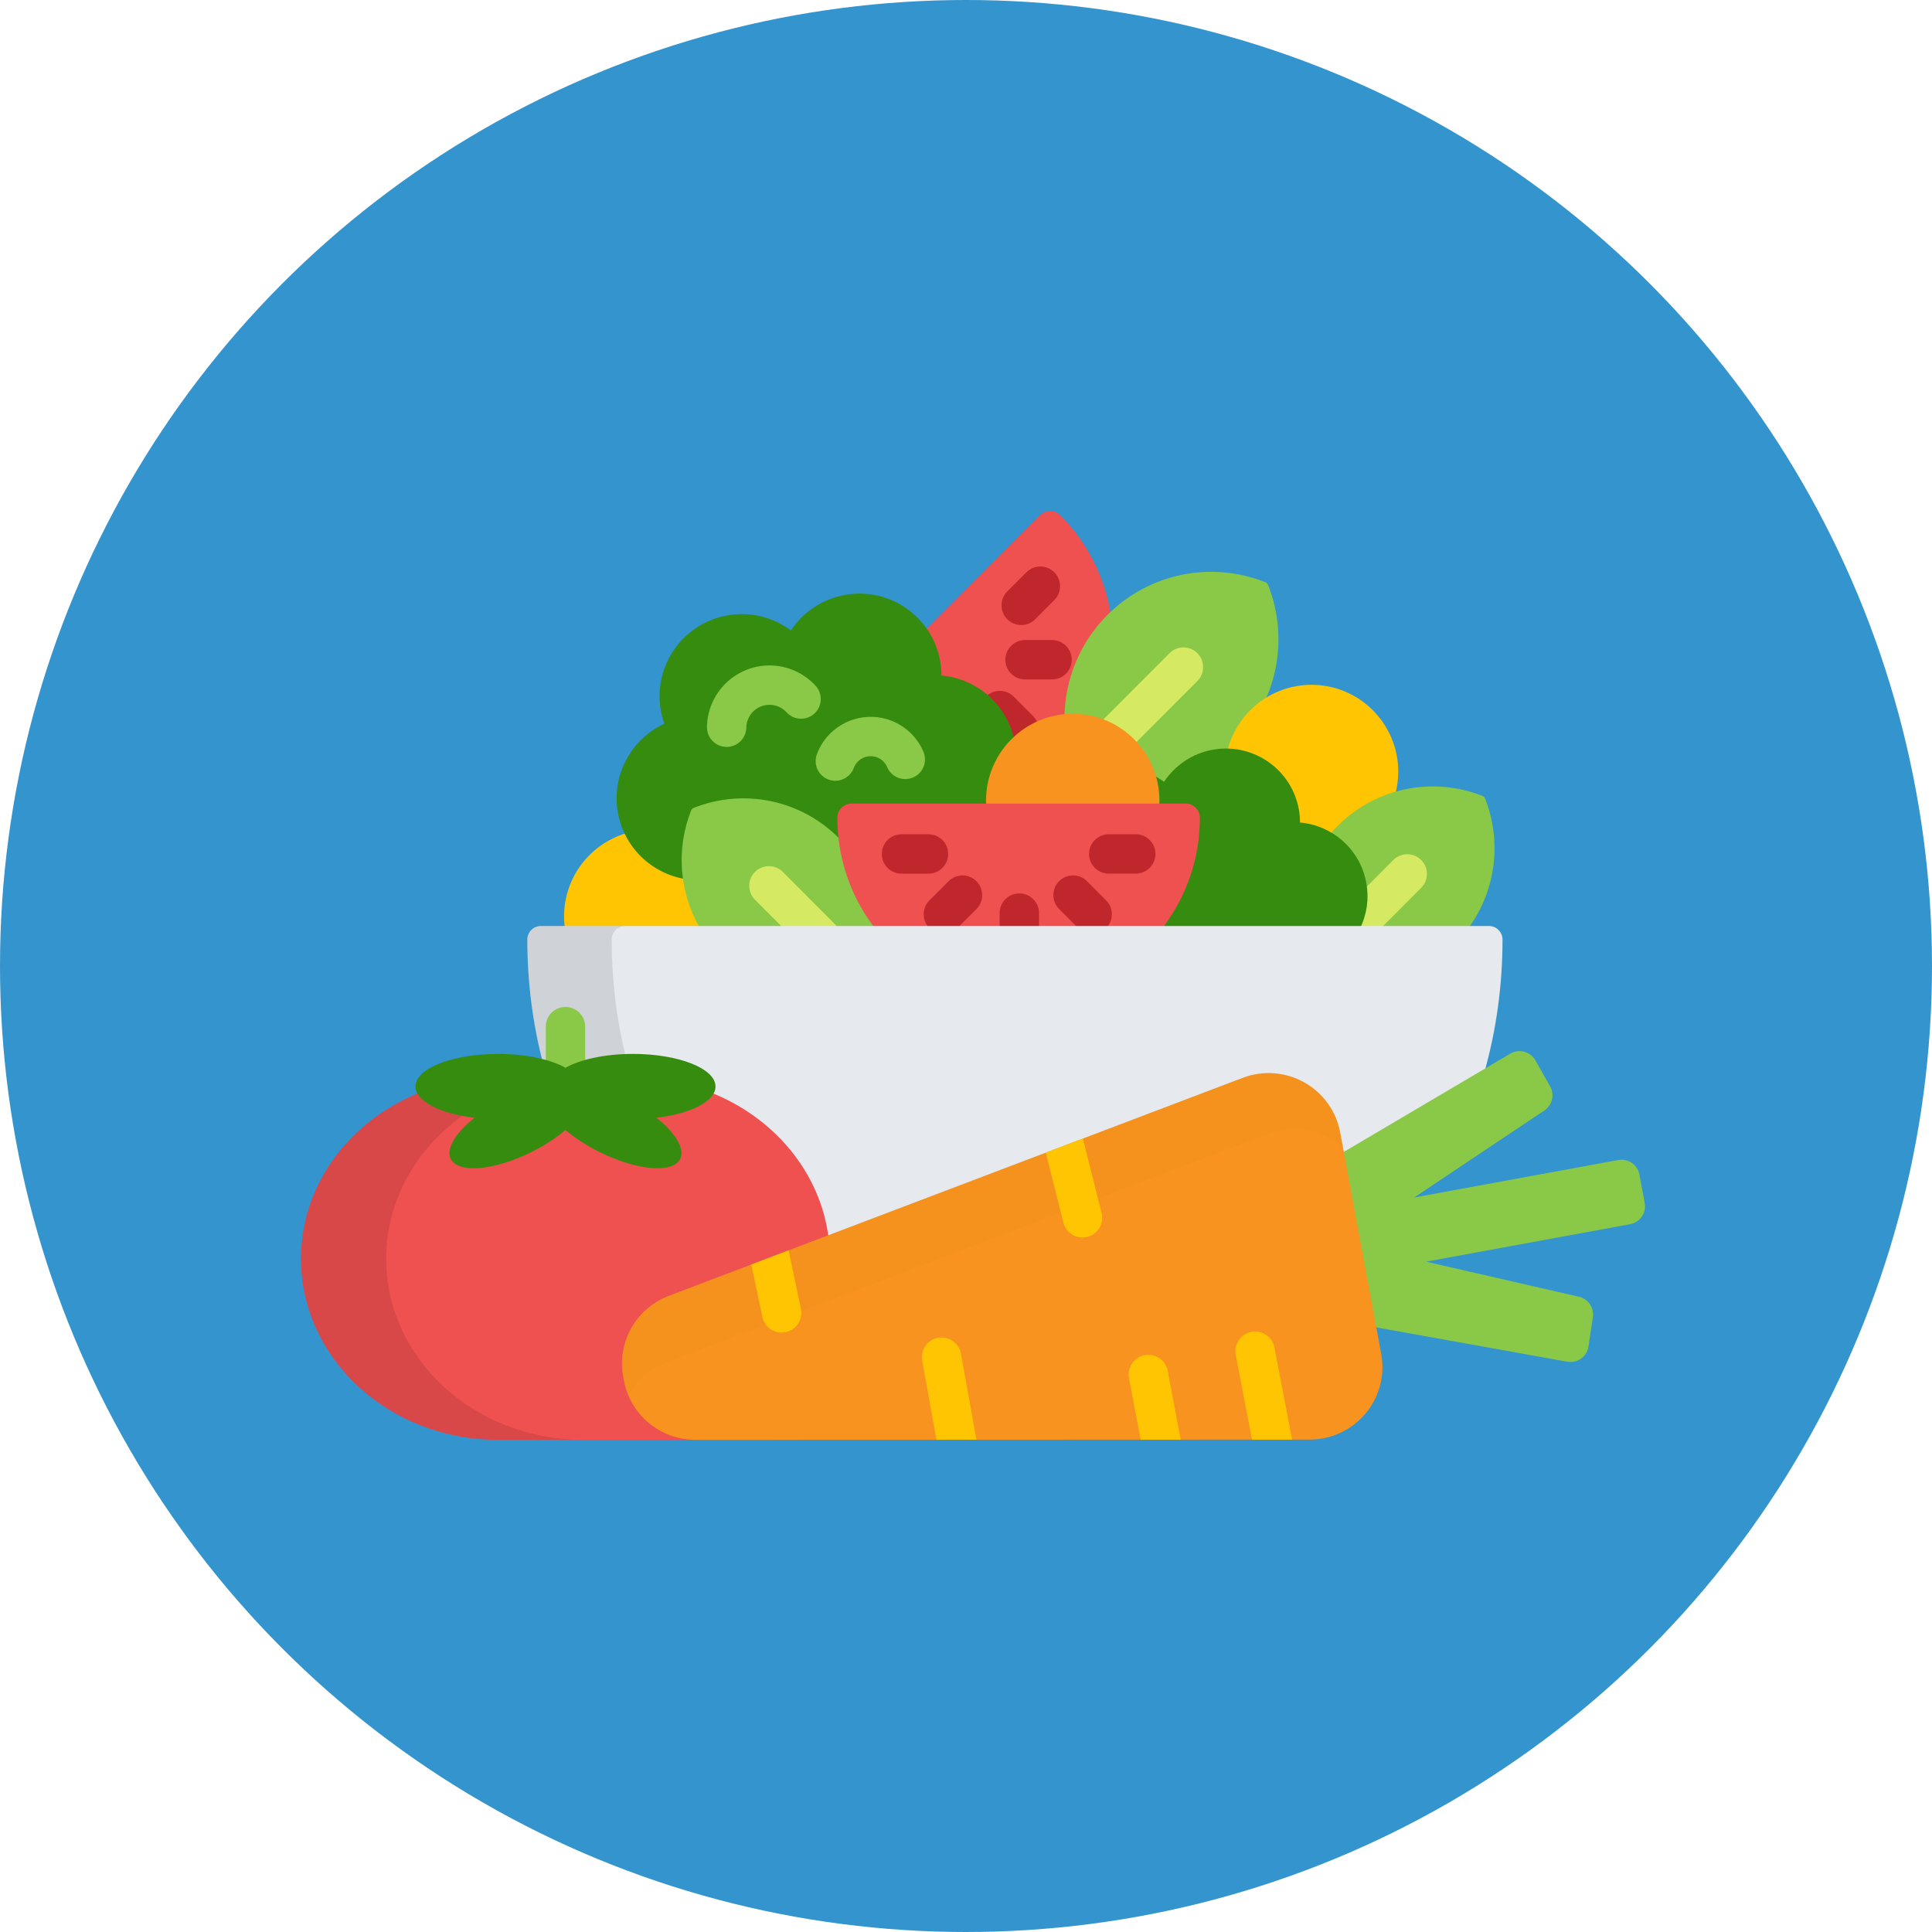 <svg width="276" height="276" viewBox="0 0 276 276" fill="none" xmlns="http://www.w3.org/2000/svg">
<circle cx="138" cy="138" r="138" fill="#3494CE"/>
<g filter="url(#filter0_d)">
<path d="M132.953 93.575C133.061 94.2 133.117 94.849 133.118 95.504C133.119 95.698 133.267 95.859 133.46 95.877C138.261 96.299 142.274 99.718 143.449 104.387C143.481 104.515 143.579 104.617 143.706 104.655C143.742 104.665 143.777 104.67 143.812 104.67C143.906 104.67 143.998 104.635 144.068 104.569C146.024 102.745 148.458 101.648 151.108 101.399C151.296 101.381 151.442 101.226 151.447 101.037C151.618 95.779 153.756 90.834 157.469 87.113C157.546 87.036 157.627 86.963 157.706 86.887C156.885 81.651 154.472 76.62 150.455 72.594C149.665 71.802 148.384 71.802 147.593 72.594L131.132 89.093C132.03 90.403 132.666 91.919 132.953 93.575Z" fill="#EF5050"/>
<path d="M143.448 104.387C143.48 104.515 143.579 104.617 143.706 104.655C143.741 104.665 143.776 104.67 143.812 104.67C143.906 104.67 143.997 104.635 144.068 104.569C145.023 103.678 146.094 102.963 147.248 102.434C147.119 102.003 146.885 101.598 146.546 101.257L143.815 98.52C142.719 97.421 140.938 97.418 139.838 98.515C139.83 98.523 139.823 98.532 139.815 98.54C141.564 100.031 142.861 102.053 143.448 104.387Z" fill="#C0272D"/>
<path d="M149.297 96.061H145.436C143.882 96.061 142.623 94.802 142.623 93.249C142.623 91.696 143.882 90.436 145.436 90.436H149.297C150.85 90.436 152.109 91.696 152.109 93.249C152.109 94.803 150.85 96.061 149.297 96.061Z" fill="#C0272D"/>
<path d="M144.891 88.291C144.172 88.291 143.453 88.018 142.904 87.47C141.804 86.373 141.803 84.592 142.9 83.492L145.631 80.755C146.728 79.656 148.509 79.654 149.608 80.752C150.708 81.849 150.709 83.63 149.613 84.729L146.881 87.466C146.332 88.016 145.611 88.291 144.891 88.291Z" fill="#C0272D"/>
<path d="M180.152 82.555C180.119 82.469 180.068 82.393 180.004 82.329C179.94 82.264 179.864 82.213 179.778 82.18C171.989 79.077 163.128 80.91 157.203 86.848C153.267 90.793 151.141 96.037 151.063 101.402C151.453 101.364 151.848 101.343 152.247 101.343C158.079 101.343 162.952 105.532 164.033 111.066C168.287 110.373 172.314 108.37 175.495 105.182C181.42 99.243 183.248 90.362 180.152 82.555Z" fill="#89C947"/>
<path d="M170.047 92.308C168.948 91.211 167.167 91.213 166.07 92.313L156.341 102.064C158.177 102.734 159.805 103.84 161.101 105.257L170.052 96.286C171.149 95.186 171.147 93.405 170.047 92.308Z" fill="#D5E962"/>
<path d="M184.192 114.765C184.289 115.332 184.34 115.916 184.34 116.501C184.34 116.695 184.489 116.857 184.682 116.874C186.204 117.008 187.655 117.479 188.995 118.276C189.055 118.312 189.121 118.329 189.187 118.329C189.292 118.329 189.396 118.284 189.47 118.2C189.79 117.834 190.064 117.537 190.334 117.267C192.597 114.998 195.334 113.379 198.319 112.496C198.599 111.459 198.751 110.37 198.751 109.245C198.751 102.389 193.205 96.83 186.364 96.83C180.53 96.83 175.64 100.875 174.327 106.318C179.219 106.403 183.353 109.925 184.192 114.765Z" fill="#FFC502"/>
<path d="M99.304 131.391C98.048 129.166 97.253 126.725 96.95 124.213C93.295 123.615 90.192 121.274 88.603 117.988C83.396 119.458 79.578 124.249 79.578 129.937C79.578 130.429 79.616 130.913 79.671 131.391H99.304V131.391Z" fill="#FFC502"/>
<path d="M193.836 125.288C194.198 127.378 193.91 129.483 193.005 131.391H208.921C212.68 126.113 213.588 119.224 211.144 113.059C211.113 112.981 211.067 112.91 211.008 112.851C210.949 112.792 210.879 112.745 210.801 112.714C203.647 109.865 195.509 111.548 190.068 117.002C189.67 117.4 189.298 117.817 188.941 118.243C191.467 119.726 193.311 122.263 193.836 125.288Z" fill="#89C947"/>
<path d="M193.005 131.391H196.483L202.03 125.831C203.128 124.732 203.125 122.951 202.026 121.854C200.926 120.757 199.145 120.759 198.048 121.859L193.93 125.987C194.123 127.844 193.809 129.695 193.005 131.391Z" fill="#D5E962"/>
<path d="M143.879 104.604C142.751 99.552 138.475 95.94 133.493 95.503C133.492 94.845 133.439 94.18 133.323 93.51C132.218 87.137 126.148 82.87 119.765 83.981C116.452 84.558 113.71 86.472 111.988 89.068C109.494 87.206 106.267 86.331 102.954 86.907C96.571 88.019 92.292 94.087 93.398 100.46C93.513 101.13 93.686 101.775 93.907 102.393C89.197 104.567 86.337 109.693 87.263 115.038C88.139 120.09 92.136 123.815 96.935 124.59C96.47 121.368 96.843 118.043 98.089 114.901C98.101 114.87 98.119 114.843 98.142 114.819C98.165 114.797 98.193 114.779 98.223 114.766C100.458 113.876 102.806 113.425 105.202 113.425C110.242 113.425 114.984 115.394 118.552 118.97C118.81 119.229 119.057 119.496 119.298 119.768C119.099 118.475 118.995 117.159 118.995 115.825C118.995 114.914 119.734 114.172 120.643 114.172H140.28C140.263 113.911 140.25 113.649 140.25 113.383C140.25 109.955 141.637 106.851 143.879 104.604Z" fill="#368C0E"/>
<path d="M102.808 105.702C102.791 105.702 102.775 105.701 102.759 105.701C101.206 105.675 99.968 104.395 99.995 102.842C100.077 97.972 104.071 94.064 108.927 94.064C108.975 94.064 109.022 94.064 109.07 94.065C111.516 94.103 113.867 95.161 115.517 96.968C116.564 98.115 116.484 99.894 115.337 100.941C114.19 101.989 112.411 101.908 111.363 100.762C110.745 100.084 109.899 99.704 108.982 99.689C107.154 99.66 105.649 101.118 105.618 102.937C105.593 104.474 104.339 105.702 102.808 105.702Z" fill="#89C947"/>
<path d="M118.333 110.542C118.009 110.542 117.678 110.485 117.356 110.365C115.9 109.825 115.157 108.207 115.697 106.75C117.266 102.521 121.986 100.35 126.22 101.912C128.326 102.69 130.038 104.321 130.916 106.387C131.523 107.816 130.857 109.468 129.427 110.075C127.999 110.683 126.347 110.017 125.739 108.587C125.46 107.932 124.939 107.435 124.273 107.189C122.942 106.698 121.463 107.38 120.971 108.706C120.55 109.84 119.476 110.542 118.333 110.542Z" fill="#89C947"/>
<path d="M164.233 114.142H164.13C164.13 114.168 164.13 114.195 164.128 114.221H167.896C169.014 114.221 169.919 115.129 169.919 116.249C169.919 121.9 168.095 127.125 165.023 131.391H193.409C194.258 129.524 194.581 127.396 194.205 125.224C193.369 120.397 189.38 116.91 184.715 116.5C184.714 115.906 184.665 115.305 184.56 114.701C183.563 108.944 178.08 105.09 172.316 106.093C169.323 106.615 166.845 108.343 165.291 110.689C164.786 110.312 164.247 109.985 163.683 109.703C164.055 110.864 164.259 112.1 164.259 113.384C164.259 113.631 164.25 113.882 164.233 114.142Z" fill="#368C0E"/>
<path d="M164.604 114.172C164.622 113.911 164.634 113.649 164.634 113.383C164.634 106.527 159.088 100.968 152.247 100.968C145.406 100.968 139.86 106.527 139.86 113.383C139.86 113.649 139.873 113.911 139.89 114.172H164.604Z" fill="#F7931E"/>
<path d="M118.816 118.705C113.375 113.252 105.237 111.569 98.083 114.418C98.005 114.45 97.935 114.496 97.876 114.555C97.817 114.614 97.77 114.684 97.739 114.763C95.551 120.284 96.052 126.385 98.878 131.391H124.408C121.822 127.946 120.069 123.841 119.453 119.375C119.247 119.148 119.035 118.924 118.816 118.705Z" fill="#89C947"/>
<path d="M110.701 131.391H118.647L110.836 123.563C109.739 122.463 107.958 122.46 106.859 123.558C105.759 124.655 105.756 126.436 106.854 127.535L110.701 131.391Z" fill="#D5E962"/>
<path d="M165.212 131.391C168.471 127.05 170.414 121.663 170.414 115.825C170.414 114.705 169.508 113.797 168.39 113.797H120.643C119.525 113.797 118.62 114.705 118.62 115.825C118.62 121.663 120.563 127.05 123.822 131.391H165.212Z" fill="#EF5050"/>
<path d="M147.431 131.391V129.446C147.431 127.892 146.172 126.633 144.618 126.633C143.065 126.633 141.806 127.892 141.806 129.446V131.391H147.431Z" fill="#C0272D"/>
<path d="M152.827 131.391H157.2C158.105 130.288 158.044 128.656 157.014 127.624L154.284 124.888C153.187 123.788 151.406 123.785 150.307 124.883C149.207 125.98 149.205 127.76 150.302 128.86L152.827 131.391Z" fill="#C0272D"/>
<path d="M135.967 131.391L138.491 128.861C139.588 127.761 139.586 125.98 138.487 124.883C137.387 123.786 135.607 123.788 134.509 124.888L131.779 127.624C130.749 128.656 130.687 130.287 131.592 131.391L135.967 131.391Z" fill="#C0272D"/>
<path d="M131.643 123.807H127.781C126.228 123.807 124.969 122.547 124.969 120.994C124.969 119.441 126.228 118.182 127.781 118.182H131.643C133.197 118.182 134.456 119.441 134.456 120.994C134.456 122.547 133.196 123.807 131.643 123.807Z" fill="#C0272D"/>
<path d="M161.252 123.806H157.39C155.836 123.806 154.577 122.547 154.577 120.994C154.577 119.441 155.836 118.181 157.39 118.181H161.252C162.805 118.181 164.064 119.441 164.064 120.994C164.064 122.547 162.805 123.806 161.252 123.806Z" fill="#C0272D"/>
<path d="M76.868 150.784C76.901 150.793 76.936 150.798 76.969 150.798C77.05 150.798 77.13 150.772 77.196 150.722C77.29 150.651 77.344 150.54 77.344 150.423V145.663C77.344 144.319 78.438 143.226 79.782 143.226C81.126 143.226 82.219 144.319 82.219 145.663V150.423C82.219 150.54 82.274 150.651 82.368 150.722C82.434 150.772 82.513 150.798 82.594 150.798C82.628 150.798 82.662 150.793 82.696 150.784C84.669 150.228 86.996 149.934 89.426 149.934C96.253 149.934 100.839 152.147 100.839 154.214C100.839 154.481 100.758 154.76 100.597 155.044C100.544 155.138 100.534 155.25 100.569 155.352C100.604 155.453 100.681 155.535 100.78 155.576C109.521 159.179 115.715 166.822 116.945 175.521C116.962 175.634 117.028 175.734 117.126 175.792C117.184 175.826 117.25 175.844 117.317 175.844C117.362 175.844 117.407 175.836 117.45 175.82L176.653 153.328C177.799 152.893 179.001 152.673 180.226 152.673C181.944 152.673 183.642 153.116 185.139 153.953C187.741 155.41 189.545 157.922 190.086 160.845L190.602 163.629C190.625 163.75 190.704 163.852 190.815 163.902C190.865 163.925 190.918 163.936 190.971 163.936C191.037 163.936 191.103 163.919 191.162 163.884L211.067 152.134C212.777 146.039 213.644 139.719 213.644 133.228C213.644 132.155 212.775 131.285 211.704 131.285H76.272C75.201 131.285 74.333 132.155 74.333 133.228C74.333 139.21 75.073 145.046 76.526 150.695C76.639 150.725 76.756 150.752 76.868 150.784Z" fill="#E6E9ED"/>
<path opacity="0.1" d="M76.868 150.784C76.901 150.793 76.936 150.798 76.969 150.798C77.05 150.798 77.13 150.772 77.196 150.722C77.29 150.651 77.344 150.54 77.344 150.423V145.663C77.344 144.319 78.438 143.226 79.782 143.226C81.126 143.226 82.219 144.319 82.219 145.663V150.423C82.219 150.54 82.274 150.651 82.368 150.722C82.434 150.772 82.513 150.798 82.594 150.798C82.628 150.798 82.662 150.793 82.696 150.784C84.385 150.308 86.334 150.026 88.384 149.954C87.055 144.536 86.382 138.949 86.382 133.228C86.382 132.155 87.25 131.285 88.322 131.285H76.272C75.201 131.285 74.333 132.155 74.333 133.228C74.333 139.21 75.073 145.046 76.526 150.695C76.639 150.725 76.756 150.752 76.868 150.784Z" fill="black"/>
<path d="M79.781 152.122C80.552 151.69 81.506 151.313 82.595 151.006V145.663C82.595 144.109 81.336 142.85 79.782 142.85C78.229 142.85 76.97 144.109 76.97 145.663V151.006C78.059 151.312 79.012 151.69 79.781 152.122Z" fill="#89C947"/>
<path d="M108.514 204.313L98.356 204.318H98.352C93.516 204.317 89.37 200.881 88.493 196.146L88.393 195.607C87.516 190.871 90.159 186.187 94.679 184.469L117.372 175.849C116.203 166.502 109.617 158.675 100.573 155.083C99.695 156.558 96.673 157.842 92.739 158.304C92.589 158.321 92.463 158.428 92.422 158.573C92.38 158.719 92.43 158.875 92.548 158.969C94.587 160.6 95.868 162.32 95.975 163.57C96.014 164.023 95.903 164.39 95.634 164.693C95.156 165.233 94.216 165.519 92.915 165.519C92.915 165.519 92.915 165.519 92.915 165.519C90.383 165.519 86.959 164.46 83.756 162.687C82.345 161.905 81.09 161.051 80.024 160.148C79.954 160.089 79.867 160.059 79.781 160.059C79.695 160.059 79.609 160.089 79.539 160.148C78.472 161.052 77.217 161.906 75.808 162.687C72.605 164.46 69.18 165.519 66.648 165.519C65.348 165.519 64.407 165.233 63.929 164.693C63.661 164.39 63.549 164.023 63.588 163.57C63.695 162.32 64.976 160.601 67.015 158.969C67.133 158.875 67.182 158.719 67.141 158.573C67.1 158.428 66.974 158.321 66.824 158.304C62.888 157.842 59.866 156.557 58.99 155.082C48.996 159.049 42 168.188 42 178.832C42 193.115 54.593 204.693 70.127 204.693H109.125C109.546 204.693 109.22 204.543 108.514 204.313Z" fill="#EF5050"/>
<path opacity="0.1" d="M54.169 178.832C54.169 170.349 58.612 162.82 65.474 158.104C62.207 157.534 59.763 156.384 58.99 155.082C48.996 159.049 42 168.188 42 178.832C42 193.115 54.593 204.692 70.127 204.692H82.296C66.762 204.692 54.169 193.115 54.169 178.832Z" fill="black"/>
<path d="M101.214 154.214C101.214 151.643 95.936 149.559 89.426 149.559C85.438 149.559 81.914 150.342 79.781 151.539C77.649 150.342 74.125 149.559 70.136 149.559C63.626 149.559 58.348 151.643 58.348 154.214C58.348 156.324 61.905 158.105 66.779 158.676C63.797 161.063 62.432 163.57 63.647 164.942C65.257 166.76 70.783 165.896 75.988 163.015C77.449 162.206 78.73 161.324 79.78 160.434C80.831 161.325 82.112 162.206 83.573 163.015C88.778 165.896 94.303 166.759 95.913 164.942C97.128 163.57 95.763 161.063 92.781 158.676C97.658 158.105 101.214 156.324 101.214 154.214Z" fill="#368C0E"/>
<path d="M233.956 170.868L233.201 166.794C232.942 165.387 231.585 164.458 230.173 164.717L201.024 170.071L219.636 157.63C220.518 157.04 220.926 155.999 220.745 155.01C220.693 154.736 220.597 154.466 220.453 154.21L218.346 150.48C218.004 149.872 217.429 149.428 216.753 149.248C216.077 149.068 215.357 149.166 214.755 149.522L190.543 163.814L195.123 188.542L222.894 193.532C223.585 193.657 224.299 193.496 224.87 193.088C225.441 192.68 225.823 192.058 225.926 191.364L226.554 187.153C226.597 186.863 226.591 186.576 226.54 186.303C226.357 185.313 225.601 184.487 224.566 184.249L202.722 179.239L231.871 173.884C233.284 173.625 234.217 172.275 233.956 170.868Z" fill="#89C947"/>
<path d="M88.125 196.214C89.035 201.128 93.339 204.694 98.356 204.692L186.094 204.658C189.181 204.657 192.11 203.29 194.085 200.926C196.06 198.562 196.878 195.447 196.318 192.421L190.457 160.776C189.896 157.752 188.016 155.132 185.323 153.625C182.631 152.119 179.407 151.882 176.521 152.977L94.547 184.119C89.859 185.9 87.115 190.761 88.025 195.675L88.125 196.214Z" fill="#F7931E"/>
<g opacity="0.1">
<path opacity="0.1" d="M88.125 196.214C88.265 196.968 88.493 197.686 88.783 198.369C89.992 196.22 91.935 194.482 94.387 193.55L179.995 161.028C183.009 159.884 186.376 160.132 189.187 161.705C189.778 162.036 190.329 162.42 190.84 162.847L190.457 160.776C189.896 157.752 188.016 155.132 185.323 153.626C182.631 152.119 179.407 151.882 176.521 152.978L94.547 184.119C89.859 185.9 87.115 190.761 88.025 195.675L88.125 196.214Z" fill="black"/>
</g>
<path d="M181.064 191.503C180.773 189.977 179.296 188.977 177.774 189.269C176.248 189.561 175.248 191.034 175.54 192.56L177.855 204.662L183.582 204.66L181.064 191.503Z" fill="#FFC502"/>
<path d="M165.819 194.838C165.531 193.311 164.061 192.308 162.534 192.595C161.008 192.883 160.003 194.353 160.291 195.88L161.948 204.668L167.672 204.665L165.819 194.838Z" fill="#FFC502"/>
<path d="M150.916 173.655C151.237 174.931 152.383 175.781 153.641 175.781C153.868 175.781 154.1 175.753 154.33 175.695C155.836 175.316 156.75 173.788 156.371 172.281L153.694 161.65L148.399 163.661L150.916 173.655Z" fill="#FFC502"/>
<path d="M136.28 192.387C136.004 190.858 134.543 189.842 133.013 190.118C131.485 190.394 130.469 191.857 130.744 193.385L132.781 204.679L138.496 204.677L136.28 192.387Z" fill="#FFC502"/>
<path d="M107.908 187.13C108.185 188.456 109.354 189.366 110.657 189.366C110.849 189.366 111.043 189.346 111.238 189.305C112.758 188.986 113.731 187.495 113.413 185.975L111.659 177.619L106.336 179.641L107.908 187.13Z" fill="#FFC502"/>
</g>
<defs>
<filter id="filter0_d" x="42" y="72" width="193" height="133.693" filterUnits="userSpaceOnUse" color-interpolation-filters="sRGB">
<feFlood flood-opacity="0" result="BackgroundImageFix"/>
<feColorMatrix in="SourceAlpha" type="matrix" values="0 0 0 0 0 0 0 0 0 0 0 0 0 0 0 0 0 0 127 0"/>
<feOffset dx="1" dy="1"/>
<feColorMatrix type="matrix" values="0 0 0 0 0 0 0 0 0 0 0 0 0 0 0 0 0 0 0.4 0"/>
<feBlend mode="normal" in2="BackgroundImageFix" result="effect1_dropShadow"/>
<feBlend mode="normal" in="SourceGraphic" in2="effect1_dropShadow" result="shape"/>
</filter>
</defs>
</svg>
